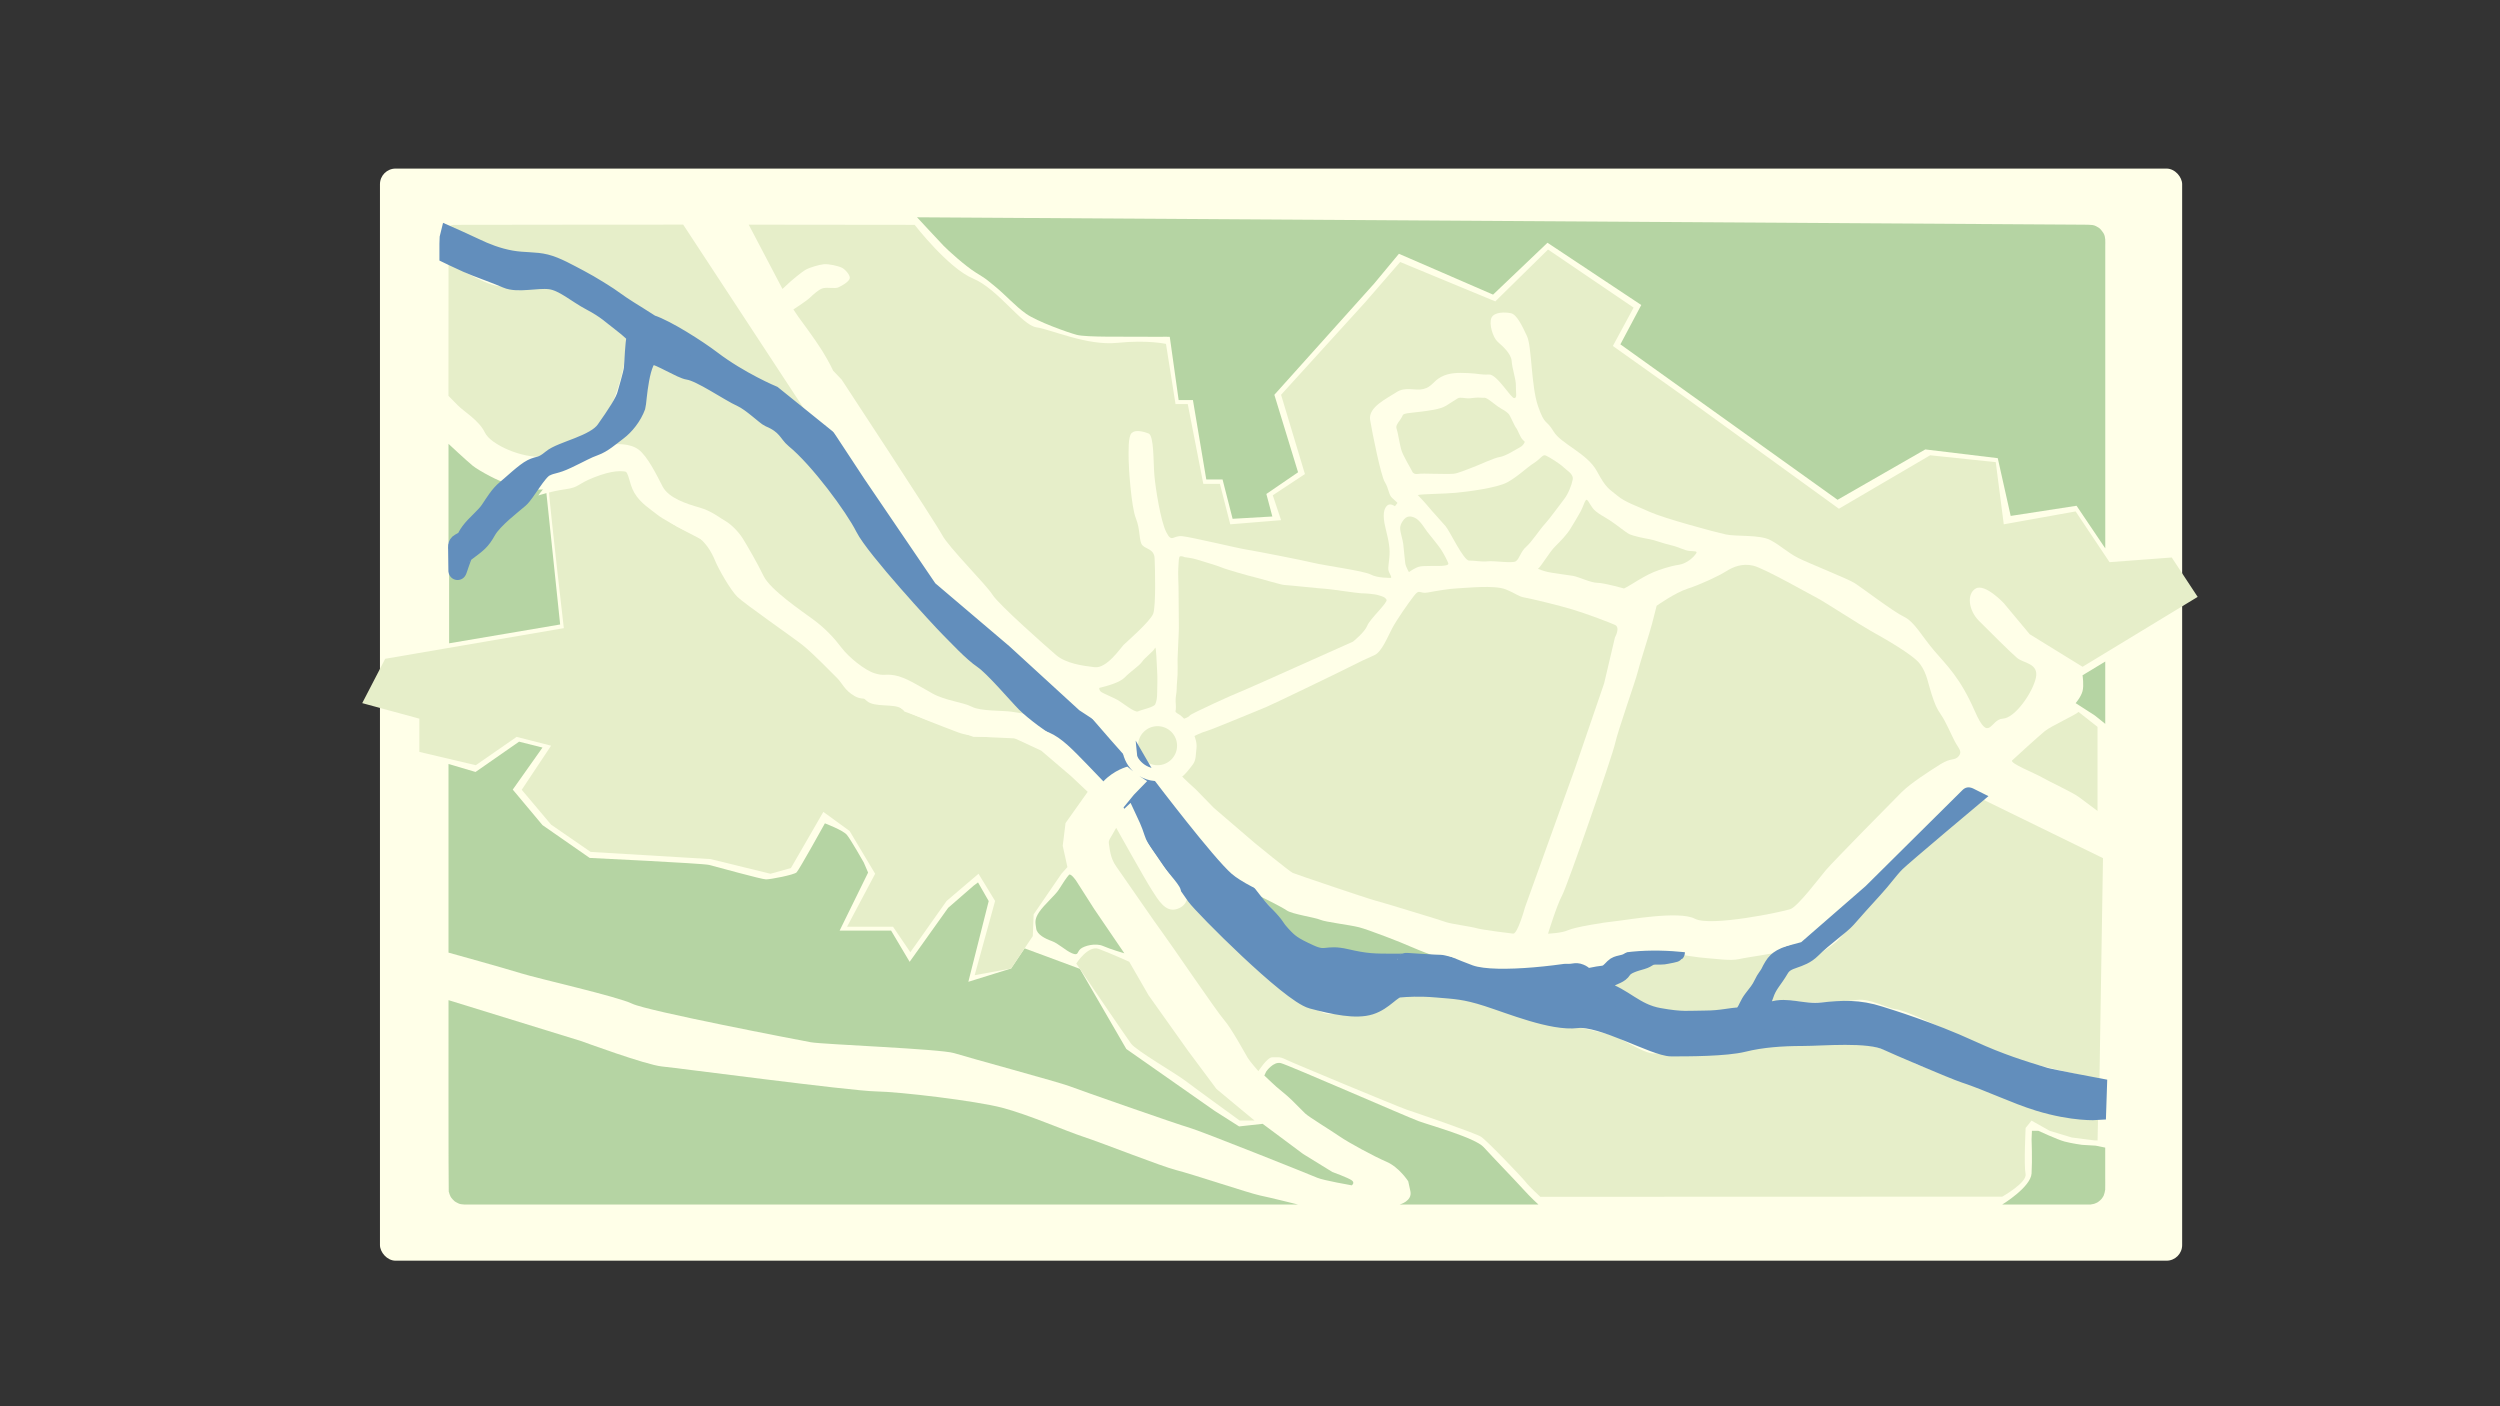 <?xml version="1.0" encoding="UTF-8"?>
<svg id="Map" xmlns="http://www.w3.org/2000/svg" viewBox="0 0 1920 1080">
  <rect x="0" y="0" width="1920" height="1080" fill="#333333" stroke="none"/>
  <defs>
    <style>
      .cls-1 {
        fill: #c1cc99;
      }

      .cls-2 {
        fill: #e6eec9;
      }

      .cls-3 {
        fill: #628ebc;
        stroke: #628ebc;
        stroke-miterlimit: 10;
        stroke-width: 14px;
      }

      .cls-4 {
        fill: #b5d4a3;
      }

      .cls-5 {
        fill: #ffffe8;
      }
    </style>
  </defs>
  <g id="Second_Border" data-name="Second Border">
    <rect class="cls-1" x="344.47" y="172.6" width="1272.34" height="752.46" rx="12" ry="12"/>
  </g>
  <g id="Main_Border" data-name="Main Border">
    <rect class="cls-5" x="291.81" y="129.47" width="1384.08" height="838.74" rx="12" ry="12"/>
  </g>
  <g id="Green_Space" data-name="Green Space">
    <path class="cls-4" d="M704.27,166.86s17.11,18.47,20.4,21.88,16.2,15.2,24.64,20.52,6.34,3.76,14.75,10.61,15.59,15.19,24.02,21.12c8.43,5.93,31.63,14.24,38.91,16.19s38.8,1.26,49.16,1.43,19.19,0,19.19,0l3.04.08,6.82,48.55h10.97l10.25,60.99h12.5l7.72,30.2,30.52-1.76-4.6-17.31,24.35-16.66-18.21-59.5,76.7-85.47,18.97-22.84,72.3,31.37,41.8-39.83,72.02,47.82-16.04,30.2,166.79,119.38,67.39-38.68,55.65,6.72,9.92,44.35,50.59-7.8,22.05,32.72v-232.37s.1-3.67-.02-4.84-.31-3.29-1.4-4.96-2.44-3.31-3.43-3.98-3.13-1.98-4.95-2.17-4.79-.33-6.51-.27-896.23-5.68-896.23-5.68Z"/>
    <path class="cls-4" d="M344.47,340.89s13.65,12.76,18.5,16.73,21.72,12.9,24.7,12.8-7.92,9.86-12.04,14.87-17.09,22.84-21.48,26.5-9.69,4.91-9.69,4.91v-75.8Z"/>
    <path class="cls-4" d="M344.91,439.95s16.98-12.75,21.86-17.9,8.32-11.98,10.74-14.79,7.29-8.88,11.12-11.67,17.3-13.59,18.07-16.61.77-3.02.77-3.02h11.87s10.85,103.64,10.85,103.64l-85.27,14.47v-54.12Z"/>
    <path class="cls-4" d="M344.47,586.75l20.75,6.12,33.43-23.27,17.98,4.53-22.83,32.28,22.83,27.27,36.24,25.21s86.77,4.14,91.75,5.38,40.16,11.05,43.62,11.1,21.58-3.48,23.53-5.37,21.76-37.68,21.76-37.68c0,0,13.75,5.22,16.76,8.73s13.09,21.35,13.09,21.35l3.33,7.74-21.88,44.59h39.55s14.23,23.95,14.23,23.95l29.51-41.39,19.5-16.97,3.5-2.63,8.21,14.35-15.64,61.99,32.83-10.21,10.36-15.49,42.46,15.74,35.68,61.56,67.99,47.63,18.63,11.84,18.09-2,31.12,23.19,22.44,13.82s12.22,4.43,14.88,6.4,0,3.84,0,3.84c0,0-21.9-3.82-26.48-5.82s-89.7-36.08-98.49-38.53-84.82-29.08-92.07-31.89-78.02-22.05-88.34-25.3-100.95-6.68-110.14-8.37-125.64-24-137.07-29.57c-11.43-5.57-72.3-19.27-85.3-23.33s-55.82-15.92-55.82-15.92v-144.87Z"/>
    <path class="cls-4" d="M344.47,768.12l102.17,31.52s49.37,18.21,61.76,19.41,145.22,18.82,164.09,19.13,76.87,7.24,97.15,12.55,48.38,17.7,62.71,22.41,60.22,22.86,71.1,25.53,56.33,17.83,64.25,19.45,29.18,6.96,29.18,6.96H382.09s-22.95,0-22.95,0c0,0-4.89.24-6.96-.81s-2.45-1.2-3.14-1.78-2.45-2.43-2.96-3.42-1.16-2.72-1.44-3.97-.17-146.98-.17-146.98Z"/>
    <path class="cls-4" d="M972.43,822.97s5.48-7.93,11.25-6.5,96.89,41.28,105.75,44.54,43.45,12.76,50.02,20,24.08,25.36,30.21,32.14,11.84,11.91,11.84,11.91h-106.5s9.84-2.64,8.18-10.24l-1.66-7.6s-6.95-10.81-16.68-14.98-29.16-14.75-35.77-19.31-24.08-15.23-26.65-17.76-6.82-6.79-10.42-10.38-9.03-7.74-11.61-10.01-4.25-4-6.18-5.73-3.22-3.06-3.22-3.06l1.44-3.03Z"/>
    <path class="cls-4" d="M1616.82,508.06l-17.43,10.56s1.18,7.66,0,12.17-5.3,9.22-5.3,9.22l14.72,9.47,8.02,6.44v-47.85Z"/>
    <path class="cls-4" d="M1537.71,925.07s21.9-13.27,22.54-23.87,0-26.28,0-26.28l.28-6.49h4.9s14.63,6.8,20.14,8.27,13.34,2.53,13.34,2.53l10.6.64,7.3,1.49v23.08s.08,8.25-.02,9.28-.78,3.82-1.19,4.58-1.24,2.06-1.64,2.51-1.77,1.8-2.61,2.3-2.29,1.23-3.05,1.43-2.68.52-2.68.52h-67.91Z"/>
    <path class="cls-4" d="M826.43,676.33l13.93,21.82,23.15,34s-10.59-3.08-16.33-5.6-14.41-.22-17.28,2.15-1.4,5.58-6.53,3.45-10.49-7.61-15.64-9.43-11.31-5.02-11.92-9.52-1.61-6.93,2.28-12.74c3.89-5.8,12.65-13.25,15.14-17.35s6.38-9.91,7.78-11.26,5.42,4.48,5.42,4.48Z"/>
    <path class="cls-4" d="M975.23,696.17s13.12,18.84,16.26,20.88,16,13.91,25.54,14.07,28.54,4.01,36.3,4.14,27.55.05,33.55,0,25.37,3.1,25.37,3.1c0,0-23.49-8.83-29.46-11.59s-31.75-12.76-39.05-14.63-25.63-3.95-29.83-5.78-21.47-4.24-25.66-7.14-20.65-10.94-20.65-10.94l7.64,7.9Z"/>
  </g>
  <g id="City_plane" data-name="City plane">
    <path class="cls-2" d="M909.6,427.85c1.75.73-3.21-1.82-3.86,0s-.51,5.91-.8,8.53.17,14.09.17,14.09c0,0,.26,28.01.26,31.84s-1,20.84-1,24.17.17,7.67,0,11.67-.67,7.33-.67,10.84-1,6.17-.83,9.5.21,2.47.21,4.94-.3,1.88-.3,2.92,2.87,2.23,4.11,3.27,2.47,2.33,2.47,2.33c0,0,3.46-1.04,4.4-2.47s35.72-17.16,37.38-17.61,43.09-19.05,43.09-19.05l44.86-20.05s9.09-7.26,10.99-12.29,16-17.79,14.77-19.91-3.02-2.46-6.26-3.47-10.52-1.45-13.09-1.45-25.28-3.47-27.74-3.47-29.09-2.91-31.32-2.91-20.03-5.37-23.16-6.04-21.37-5.82-25.28-7.5-16-5.03-18.91-6.04-9.47-1.83-9.47-1.83Z"/>
    <path class="cls-2" d="M917.34,565.24s2.18,5.13,1.55,9.48-.11,8.71-2.7,12.28-7.25,9.17-8.19,9.17,10.5,10.22,10.5,10.22l13.72,14.07,31.36,26.91s26.81,21.99,29.32,23.06,58.46,20.02,62.93,21.09,46.62,14.04,46.62,14.04c0,0,4.35,1.46,8.49,2.77s18.71,3.26,23.28,4.57,24.37,3.7,27.85,4.13,9.14-20.24,9.14-20.24l38.33-106.48,22.44-65.52,8.29-35.24s4.39-7.69,0-9.64-20.98-8.29-32.2-11.71-31.71-8.29-37.08-9.27-6.17-2.91-14.76-6.34-30.44-.98-36.82-.74-16.2,1.96-22.83,3.19-6.14-3.19-10.56,2.45-13.26,18.41-16.69,24.79-8.1,18.41-13.75,20.87-13.01,5.89-19.64,9.33-60.15,29.21-63.34,30.44-41.24,17.18-45.66,18.41-9.61,3.89-9.61,3.89Z"/>
    <path class="cls-2" d="M1272.28,465.25s14-9.97,23.81-13.14,23.71-9.66,29.45-13.29,12.69-6.34,20.99-4.38,44.7,22.65,49.23,24.92,32.47,20.39,41.08,25.22,32.43,18.06,37.81,25.46,6.06,14.81,8.75,22.89,3.7,10.77,7.41,16.16,7.41,14.47,10.43,20.2,6.06,7.74,3.03,11.44-5.72,1.01-13.8,6.06-23.23,14.81-29.96,21.54-53.18,53.86-58.23,59.91-21.54,27.94-27.26,29.96-61.26,13.74-73.38,7.38c-12.12-6.37-52.17,1.03-60.92,1.88s-31.3,4.55-36.35,6.9-15.48,2.7-15.48,2.7c0,0,6.73-21.88,10.77-29.29s38.71-107.37,40.73-116.8,15.82-48.47,17.17-54.19,9.76-31.98,11.11-37.36,3.63-14.16,3.63-14.16Z"/>
    <path class="cls-2" d="M1088.87,380.19c3.43-.86,20.02-.86,29.17-1.72s31.46-3.72,39.46-8.01,15.16-11.44,20.59-14.87,6.58-6.86,9.15-5.72,10.87,6.29,13.44,8.87,8.01,5.24,7.15,9.63-3.43,10.96-6.58,14.97-11.15,15.16-14.87,19.16-10.01,13.73-14.3,17.44-5.15,9.44-8.01,11.15-16.59-.57-21.45,0-10.01-.67-14.3-.57-14.87-22.59-18.02-26.31-10.87-12.01-13.15-14.87-8.29-9.15-8.29-9.15Z"/>
    <path class="cls-2" d="M1082.04,439.34s-2.35-3.92-2.8-6.73-1.12-11.55-1.57-15.03-2.47-9.08-2.35-12.22,2.8-6.73,4.15-7.62,3.36-1.91,7.29,0,7.51,8.19,9.19,10.43,8.3,10.2,10.43,13.34,5.49,9.53,5.94,11.21-4.49,1.91-7.4,1.91-8.27,0-11.09.11-4.05.34-6.29,1.35-5.49,3.25-5.49,3.25Z"/>
    <path class="cls-2" d="M1181.18,436.87c3.02-2.68,8.72-12.74,13.08-17.1s9.05-9.05,12.07-14.09,5.7-9.39,7.71-13.08,3.35-9.39,4.7-8.72,3.35,6.04,6.71,8.72,5.03,3.35,10.4,6.71,12.74,9.67,15.76,11.04,11.07,3.05,15.09,3.72,10.73,3.35,16.77,4.7,10.06,4.02,14.09,4.36,6.37,0,5.03,2.01-6.37,7.58-13.41,8.65-14.42,3.67-19.12,5.56-12.07,6.25-15.76,8.6-7.04,4.02-7.04,4.02c0,0-15.43-4.36-20.46-4.36s-14.6-4.7-18.87-5.37-15.37-2.1-19.05-2.9-7.7-2.47-7.7-2.47Z"/>
    <path class="cls-2" d="M1084.98,362.83c-1.63-3.55-7.69-12.86-9.02-18.19s-2.37-12.42-3.25-14.93.01-3.7,2.59-7.25,1.36-3.84,3.38-4.58,7.93-1.04,13.1-1.77,14.19-1.63,18.93-4.58,6.8-4.44,8.87-5.62,5.91.3,9.02,0,6.06-.78,8.87-.47,2.51-.57,5.18,1.06,7.1,5.62,10.35,7.39,4.44,2.81,5.62,3.99,4.44,9.17,5.77,10.79,3.11,7.1,4.88,8.87l1.77,1.77s-.74,2.66-3.84,4.29-11.09,6.8-15.38,7.39-15.67,6.06-20.55,7.84-11.53,4.73-14.93,5.03-11.53,0-15.82,0-8.94-.33-11.64.13-3.88-1.17-3.88-1.17Z"/>
    <circle class="cls-2" cx="888.99" cy="572.69" r="15"/>
    <path class="cls-2" d="M844.22,528.32c5.87-1.47,15.73-3.99,19.72-8.18s11.33-9.02,13.21-11.96,8.81-7.97,9.86-10.49,1.26,12.59,1.68,17.83,0,13.21,0,16.78-.42,6.29-1.47,8.6-10.72,4.2-13.23,5.45-12.15-6.92-16.14-9.02-9.65-4.4-11.75-5.66-1.89-3.36-1.89-3.36Z"/>
    <path class="cls-2" d="M421.16,373.32c2.67,30.29,11.86,109.1,11.86,109.1l-137.19,23.52-17.64,34.06,43.89,11.94v25.53l43.33,10.21,31.36-21.75,26.46,6.75-22.54,33.88,22.54,26.76,30.38,20.95,92.11,5.51,46,11.27,15.73-4.41,24.88-43.12,20.19,14.7,19.6,32.83-21.56,40.67h35.28l13.3,19.6,27.86-39.38,24.5-20.89,12.74,20.89-15.68,57.01,27.98-5.13,16.65-24.89.66-16.7,21.36-31.19,4.57-5.13-1.68-7.67-1.92-8.63,2.16-17.5,17.02-23.98-12.71-11.99-23.02-19.66-22.78-10.56h-29.27s-52.92-19.44-52.92-19.44c0,0-3.04-4.35-12.77-8.47-9.73-4.12-17.59,1.12-25.46-3.37-7.86-4.49-9.36-9.73-13.48-13.85-4.12-4.12-18.72-19.09-26.2-25.08-7.49-5.99-45.3-32.19-50.54-37.43-5.24-5.24-14.23-20.96-16.85-27.33-2.62-6.36-7.86-16.85-18.34-21.34-10.48-4.49-22.46-11.23-26.58-14.6-4.12-3.37-12.73-8.61-17.22-16.47-4.49-7.86-3.74-14.97-7.86-17.59-4.12-2.62-7.86-4.49-16.47-1.87-8.61,2.62-17.97,4.87-23.96,9.36-5.99,4.49-17.78,4.87-17.78,4.87Z"/>
    <path class="cls-2" d="M474.57,338.45c4.11-1.65,14.26-12.07,16.46-16.46s.82-16.46,3.29-22.49,1.65-18.1,4.66-20.3,8.78,2.46,14.54,5.48,12.07,3.84,19.75,7.41,34.84,18.93,40.32,22.77,23.04,15.09,28.25,21.94,36.48,34.56,44.71,47.18,12.07,26.06,18.1,34.29,40.6,46.63,48,54.31,33.74,34.29,39.22,39.77,13.71,10.7,19.2,17.28,13.71,12.5,16.73,15.85l3.02,3.35s-7.13-1.1-13.71-2.19-23.86-.27-30.72-3.84-20.3-4.66-30.17-10.15-20.85-12.62-29.08-13.99-7.95.82-15.64-1.65-19.75-12.32-25.24-19.6-12.34-14.67-21.4-21.4-33.19-22.91-38.4-33.61-12.62-23.34-15.91-28.67-9.05-11.1-13.44-13.57-10.42-7.68-20.02-10.42-23.59-7.13-28.25-16.18-11.52-23.04-18.38-28.25-17.83-4.11-17.83-4.11l1.92-2.74Z"/>
    <path class="cls-2" d="M1519.77,476.73c7.97,7.96,24.69,24.68,29.47,28.66,4.77,3.98,16.72,3.98,14.33,15.13-2.39,11.15-15.93,30.99-25.48,31.42-9.56.44-10.35,19.55-21.5-5.93-11.15-25.49-21.5-35.04-31.06-46.19-9.55-11.15-15.17-22.31-23.38-26.2-8.22-3.9-32.44-22.49-38.06-25.95-5.63-3.46-34.17-14.71-42.82-19.03-8.65-4.33-13.41-9.52-21.63-13.85-8.22-4.32-25.95-2.59-34.17-4.32-8.22-1.73-48.01-12.54-58.39-17.3-10.38-4.76-18.88-7.35-25.01-12.54-6.13-5.19-8.29-5.02-15.64-18.73-7.36-13.71-27.69-21.07-33.31-30.58-5.62-9.52-6.58-3.89-11.94-19.46-5.36-15.57-4.68-45.63-8.45-53.71-3.78-8.09-7.91-16.71-12.4-17.61-4.5-.9-12.85-1.08-14.92,3.59-2.06,4.67,1.17,15.1,4.76,18.33,3.6,3.24,10.43,8.99,10.79,14.92.36,5.93,3.41,13.83,3.23,19.04-.18,5.22,1.26,9.17-1.26,9.35-2.51.18-13.29-18.51-19.4-18.15-6.11.36-7.91-.72-15.82-1.08-7.9-.36-14.73-.36-20.84,2.88-6.11,3.23-7.19,7.72-13.66,9.34-6.47,1.62-13.81-2.16-20.83,2.52-7.02,4.67-21.76,11.32-20.14,21.2s8.26,42.95,11.32,47.8c3.05,4.85,2.89,9.88,5.67,12.22,2.78,2.34,4.03,3.77,4.03,3.77l-1.97,2.52s-3.6-2.7-5.93-.54c-2.34,2.16-3.96,6.65-1.26,17.43,2.69,10.78,3.59,15.99,2.87,23s-1.43,8.63.36,11.86c1.8,3.24.9,3.24.9,3.24,0,0-10.06.36-15.45-2.52-5.39-2.87-35.22-6.83-44.03-8.98-8.8-2.16-44.92-9.17-51.75-10.25-6.83-1.07-41.84-9.52-49.04-10.24-7.21-.72-7.93,5.39-12.24-3.05-4.31-8.45-8.27-33.43-9.16-43.67-.9-10.24-.18-30.55-4.5-32.17-4.31-1.61-10.06-3.05-12.94-.36-2.87,2.7-2.33,14.38-2.33,20.31s1.98,36.48,5.57,45.28c3.59,8.81,2.16,17.61,5.03,20.67,2.88,3.05,8.99,2.87,9.35,10.06.35,7.19,1.07,36.48-1.08,42.41-2.16,5.93-20.67,21.92-22.82,24.08-2.16,2.16-12.76,18.15-22.11,17.07-9.34-1.08-22.1-2.87-29.65-9.34-7.55-6.47-44.2-38.82-48.88-46.36-4.67-7.55-33.6-36.3-38.63-45.83-5.03-9.52-77.21-119.38-77.21-119.38l-6.52-6.83s-3.04-6.67-8.47-15.41c-5.43-8.73-18.25-25.96-18.25-25.96l-3.81-5.64s9.88-6.37,12.71-9.06c2.26-2.15,7.05-6.61,10.15-7.29,3.86-.84,9.06.58,11.73-.64s8.55-4.45,8.73-7.28c.16-2.44-3.78-6.67-5.97-7.74-3.18-1.55-10.37-3.06-13.9-2.74s-10.81,2.45-14.01,4.23-11.31,8.74-11.31,8.74l-6.51,6.02-25.93-49.37,127.44.14s25.79,33.3,44.91,41.26c19.11,7.96,37.42,35.84,48.57,37.43,11.15,1.59,39.02,14.33,62.11,11.94,23.1-2.39,37.43.8,37.43.8l7.32,46.19h9.4l11.95,61.31h12.74l7.96,31.06,39.02-3.19-6.37-19.11,24.69-16.29-18.32-60.89,64.5-70.93,26.95-31.06,73.09,30.26,40.49-39.82,65.72,44.6-15.93,29.46,55.75,39.64,117.85,85.36,70.08-41.05,50.38,5.28,6.15,47.74,55.2-9.9,26.03,38.97,47.78-3.59,19.91,30.26-88.4,53.68-40.61-25.01-19.91-23.89s-14.33-15.28-21.5-11.23c-7.16,4.06-5.57,16.8,2.39,24.77Z"/>
    <path class="cls-2" d="M344.47,201.45s26.29,16.95,38.65,18.33,23.03-1.88,32.43,0,26.41,6.88,34.53,15.27,31.44,23.52,31.44,23.52c0,0-.25,14.74-4.03,29.41s-11.18,34.01-17.14,38.04-28.1,23.11-43.45,24.63-39.94-8.92-44.5-18.43-16.24-16.19-20.87-20.98-7.12-7.23-7.12-7.23l.06-102.55Z"/>
    <path class="cls-2" d="M524.71,172.53l96.09,146.48,7.54,11.35-19.65-18.54s-27.13-18.66-36.29-22.56-50.82-33.78-61.95-39.7-77.7-47.02-83.91-49.1c-6.21-2.08-23.08-5.15-27.02-5.54s-28.01-4.9-34.04-7.8-20.42-6.22-20.42-6.22c0,0-1.58-6.79.23-7.38s2.23-.76,3.14-.84,176.28-.17,176.28-.17Z"/>
    <path class="cls-2" d="M826.58,739.98s9.07-14.23,17.24-11.22,23.43,9.87,23.43,9.87l14.85,25.74,30.42,42.8,21.7,29.12,18.64,15.51,10.66,8.79h-11.44s-33.87-24.56-41.58-30.44-37.81-23.22-41.83-28.63-42.09-61.52-42.09-61.52Z"/>
    <path class="cls-2" d="M857.26,635.73c-4.47,8.31-6.23,9.33-5.59,12.49s.75,10.49,5.59,17.21,31.43,45.57,35.53,50.88,42.27,61.47,47.42,67.14,16.33,26.11,18.02,28.94,8.21,10.26,8.21,10.26c0,0,6.81-10.71,10.65-10.65s5.95-.6,10.1,1.57,87.39,36.73,92.94,38.57,52.78,17.99,57.27,20.86,31.95,31.61,34.34,34.8,11.21,11.35,11.21,11.35l354.76-.12s19.28-10.82,17.92-17.44.05-35.33.05-35.33l4.52-5.64,13.92,7.83,17.01,5.15,17.31,2.22,2.49.04.4-20.26s-13.7,1.5-18.89,1.41-14.54.37-24.85-4-36.15-11.55-44.36-16.88-47.49-15.85-53.65-20.1-29.36-13.47-37.67-13.61-23.86-1.44-32.16-1.58-35.87,3.03-42.11,3.45-35.36,3.56-42.64,4.48-36.86.42-45.17.28-25.23-12.36-31.95-14.03-26.87-7.2-32.6-6.25-26.39-5.11-30.52-6.22-28.4-9.3-34.59-11.48-29.46-7.76-37.76-7.9-22.04-1.41-29.37,2.11-4.8,7.71-21.43,8.47-29.77,10.92-41.53.34-26.89-15.52-39.11-25.06-19.35-17.97-29.06-27.47-30.06-34.24-30.06-34.24c0,0,1.08,7.84-7.88,10.79s-14.5-7.01-19.56-14.88-27.17-47.47-27.17-47.47Z"/>
    <path class="cls-2" d="M1359.73,770.18s6.9-20.86,13.19-24.04,33.74-18.12,39.43-24.91,44.45-51.05,49.79-56.86,29.27-25.41,33.93-29.59,21.95-18.65,21.95-18.65l3.98-2.56,93.09,45.48-2.71,169.84s-62.61-13.59-71.38-18-41.99-17.75-49.15-21.15-28.94-13.92-36.14-14.7-19.2-8.52-30.04-7.06-28.88,2.14-36.42,2.01-12.74-2.51-19-.97-10.51,1.14-10.51,1.14Z"/>
    <path class="cls-2" d="M1596.29,546.75c-1.86,2.15-21.01,10.79-25.81,14.71s-22.91,20.36-25.13,22.51,17.33,9.8,23.09,13.15,23.09,11.28,28.12,15,14.34,10.69,14.34,10.69v-64.56s-14.62-11.51-14.62-11.51Z"/>
    <path class="cls-2" d="M1232.62,756.12s10.96-2.62,14.09-5.64,5.99-6.9,9.93-7.67,5.68-4.66,11.01-5.69,10.64-.38,14.58-1.44,7.32-2.68,7.32-2.68c0,0,15.08,2.49,21.51,2.88s17.88,2.26,24.62.69,28.63-4.28,34.26-6.43,12.95-4.54,12.95-4.54c0,0-16.64,7.28-19.75,9.47s-10.29,12.71-13.73,17.69-10.09,17.47-12.11,20.79-3.43,4.42-3.43,4.42c0,0-23.29,3.09-33.36,2.44s-21.52-2.24-29.84-6.58-18.35-7.27-28.2-12.49l-9.85-5.22Z"/>
  </g>
  <g id="River">
    <path class="cls-3" d="M861.79,588.77l-12.4,9.34-18.75-20.35s-10.06-14.09-15.76-17.11c-5.7-3.01-20.79-14.08-27.17-20.45-6.37-6.37-24.48-27.84-32.86-33.54-8.38-5.7-19.45-17.77-26.16-24.48s-56.92-61.22-64.81-77c-7.89-15.79-35.08-52.7-53.77-67.96-5.15-4.2-6.09-10.8-19.32-16.26-2.65-1.09-13.76-11.96-21.28-15.36-9.85-4.44-31.44-19.6-40.81-20.92-5.36-.74-22.16-11.33-27.43-11.77-9.9-.82-11.71,37.06-12.42,39.01-2.87,7.89-8.61,15.07-14.35,19.37-5.73,4.3-11.56,9.54-17.73,11.7-6.16,2.16-11.11,5.17-21.05,9.86-9.93,4.7-10.99,3.17-17.01,6.21-6.03,3.04-14.66,19.69-19.59,24.01-4.94,4.32-20.05,15.73-24.98,24.36s-6.62,9.51-17.57,17.72c-1.22.91-5.17,14.09-5.21,13.31-.05-.97-.22-17.47-.22-17.47,0,0-.67-3,1.8-4.29,6.48-3.4,3.59-2.69,7.91-8.55,4.31-5.86,11.44-11.2,15.14-16.75,3.7-5.55,7.4-11.72,12.33-15.73,4.94-4.01,14.51-13.29,20.06-16.07,5.55-2.77,7.38-.89,15.09-7.36,7.71-6.48,33.3-10.79,41.32-22.2,8.02-11.41,15.11-21.89,16.34-27.75.19-.88,4.59-15.1,5-19.51.66-7.04.71-17.5,2.26-25.15,0,0-4.75-4.91-11.36-9.87-6.62-4.97-12.11-10.37-23.19-16.14-11.08-5.77-21.16-15.17-31.38-16.46-10.23-1.28-24.83,2.95-33.43-.82-8.6-3.78-22.49-8.48-30.25-11.96-7.77-3.49-14.31-6.67-14.31-6.67v-8.36l.16-4.69.43-1.75s13.14,5.81,20.35,9.28c7.2,3.48,16.64,7.27,26.95,9.11,10.3,1.85,18.42.87,26.77,2.97,8.34,2.09,17.75,7.56,26.06,11.89s22.58,13.2,27.46,16.93c4.88,3.72,17.6,11.48,17.6,11.48l9.66,6.14h.02c12.1,3.98,35.95,19.27,46.76,27.49,21.75,16.54,46.8,26.99,46.8,26.99l42.2,34.03,36.97,43.61,19.55,28.77,26.09,38.38,44,37.38,42.44,38.01,42.83,49.32,14.22,16.08Z"/>
    <path class="cls-3" d="M882.4,600.55l-11.92,12.17-2.36,2.86s44.23,64.59,50.08,72.66c5.85,8.07,72.36,74.94,89.5,79.51s33.71,8,44.56,4.57,16.57-12.71,22.28-13.21,15.42-1.21,29.14,0,21.14,1.21,38.85,6.93c17.71,5.71,49.7,18.85,68.55,16.57s59.98,21.71,72.55,21.71,41.7,0,55.41-3.43c13.71-3.43,29.71-4.57,45.13-4.57s50.84-3.43,65.13,3.43c5.5,2.64,51.17,22.2,59.44,24.93,19.13,6.32,38.86,16.05,56.92,21.59,27.01,8.28,44.9,6.97,44.9,6.97l.6-18.28s-36.52-6.86-40.55-8.09c-17.27-5.25-34.31-10.43-56.93-20.82-31.78-14.59-63.58-24.21-70.1-26.3-16-5.14-28.56-4.57-43.99-2.86s-26.85-4.57-38.85-.57c-12,4-13.71,2.29-13.71,2.29,0,0,5.31-5.71,8.08-14.28,2.77-8.57,6.77-11.5,11.91-20.32,5.14-8.82,15.42-5.96,24.56-15.1,9.14-9.14,22.28-18.1,26.85-23.33s13.71-15.52,20.57-22.94c6.86-7.43,12-14.85,17.14-19.99s63.46-54.04,63.46-54.04l-4.98-2.65-4.79-.94s-48.54,45.96-50.77,47.97-3.8,5.59-6.82,7.82-6.59,8.16-9.16,10.73-16.99,16.32-18.1,18.44-5.48,8.16-7.6,11.17-5.81,4.69-8.83,7.93c-3.02,3.24-17.32,14.19-19.67,16.09s-8.05,5.92-14.08,7.93c-6.03,2.01-8.29,3.66-10.15,5.33s-4.08,5.56-5.38,8.34-3.34,4.45-5.38,8.9-4.63,7.42-7.79,11.49-4.26,8.16-5.93,10.2,3.15,3.34-3.71,3.34-14.09,2.41-26.88,2.41-17.06,1.3-35.6-2.04c-18.54-3.34-27.25-15.76-43.38-20.39-16.13-4.63-11.68-5.19-8.34-6.12,3.34-.93,5.19,1.48,11.87-2.41s9.46-3.52,12.05-7.42,9.64-5.75,14.83-7.23,4.63-3.71,11.12-3.71,4.38.15,11.87-1.3c7.48-1.45-1.09-2.1-1.09-2.1l-7.44.24-7.79-.19s-1.67,2.22-5.93,3.52-6.49,1.67-10.75,4.45-8.53,1.67-11.49,4.63-4.45,5.01-8.16,5.56-4.82.56-8.9,1.48c-4.08.93-5.56.37-5.56.37,0,0,.19-1.67-3.52-3.15s-4.45.37-10.57-.19-2.22-1.48-13.16-.37c-10.94,1.11-9.76-.93-13.5-2.41s-10.23,0-18.2-.19c-7.97-.19-20.21-.19-29.85-.37s-2.97.74-14.28-1.85c-11.31-2.6-1.3-.93-22.8-2.41-21.51-1.48-2.64-.08-19.25-.08s-22.24,0-38.01-3.66c-15.77-3.66-14.92,2.53-27.87-3.38-12.95-5.91-15.77-8.17-21.68-14.64s-3.1-5.35-12.39-14.92c-9.29-9.57-11.26-14.08-17.17-20.27-5.91-6.19-7.6-10.42-14.64-14.92-7.04-4.5-21.07-27.31-33.06-36.32-11.99-9.01-24.54-30.8-24.54-30.8Z"/>
  </g>
  <g id="Streets">
    <path class="cls-5" d="M1585.69,613.44s-15.62-9.58-20.48-13.02c-6.45-4.58-19.9-11.53-29.2-14.24l-1.19-2.55s4.55-3.88,9.77-7.37c5.23-3.48,12.41-12.19,18.08-16.11,5.66-3.92,19.81-16.12,24.39-21.78,4.57-5.66,5.01-11.11,5.01-17.42s-.87-4.36-6.1-8.14c-5.23-3.77-12.41-7.76-16.77-11.46-4.36-3.7-15.68-13.29-19.6-16.99s-13.72-18.51-18.29-23.08c-4.58-4.58-11.33-6.32-13.72-5.23-2.4,1.09-1.96,6.32,0,11.11,1.96,4.79,15.24,13.06,20.69,21.12,5.44,8.06,13.93,10.02,20.68,15.03,6.76,5.01,13.94,12.19,17.64,16.33,3.71,4.14-1.96,12.41-5.22,15.9-3.27,3.48-25.7,21.99-31.14,25.04-5.45,3.05-12.69,9.31-12.69,9.31l-29.46-49.85-16.87-21.35s-8.7-11.02-11.07-14.08c-3.14-4.07-16.65-12.07-16.65-12.07l-56.63-29.99-43.72-22.1-34.12-1.93s-18.27-9.1-39.58-14.68c-21.31-5.58-39.57-11.67-45.66-21.31-6.08-9.64-9.13-14.2-14.2-20.8-5.07-6.59-24.86-22.83-31.96-28.41-7.11-5.58-12.18-16.74-11.68-24.36.51-7.6-2.53-26.38-4.05-34.49-1.52-8.12-8.12-21.82-12.18-25.37s-12.68-3.55-9.64,2.02c3.04,5.59,7.61,12.69,10.66,15.23,3.04,2.53,6.59,21.31,7.1,28.91.5,7.62-1.02,14.72-4.57,14.72s-13.19-11.67-15.84-15.22c-2.65-3.55-17.64-1.52-24.24-3.04-6.59-1.53-18.77,7.6-21.31,11.16-2.53,3.55-15.73,3.04-24.86,5.07-9.13,2.03-15.72,8.12-17.76,12.68-2.02,4.57,2.54,23.85,2.54,23.85,0,0,8.63,26.38,9.39,30.95.76,4.56,5.83,11.67,5.83,11.67l-4.06,4.06-3.28-1.02c-3.29-1.02-4.33,4.56-4.33,4.56l2.03,11.17,3.53,14.71s1.04,11.67.14,16.42c-.89,4.75,2.96,8.91,2.96,8.91h-.01l-14.89.48-78.31-15.85-67.27-13.94h-11.53s-1.51,2.29-3.14,1.91c-1.64-.37-9.06-14.34-9.06-14.34,0,0-4.48-9.69-4.73-13.77-.26-4.09-4.09-46.71-4.09-46.71,0,0,.77-5.87-.76-5.62-1.53.26-7.92-2.04-9.45,0-1.53,2.05-1.53,6.13-1.02,8.17s3.06,34.46,3.06,34.46l9.19,36.24,7.66,8.93,1.28,24.25-1.95,23.99-16.18,17.62-16.59,16.59-15.56,8.16-15.09,1.64,13.12,10.13,21.44-9.07,18.52-17.22,11.48-11.75,1.57,20.36v23.74l-2.71,11.17c-6.11,0-11.74,2.02-16.29,5.42l-30.65-19.64-24.13-17.9-55.26-49.04-44.36-51.36-48.26-73.16-67.7-104.22s1.37-.61,3.22-1.68c1.86-1.08,4.29-3.03,8-5.85,3.71-2.83,6.14-4.1,8.58-6.05s5.07-4.1,8.68-5.95,5.85-.68,9.36.39,6.34,0,7.41-1.56c1.08-1.56-.29-3.61-1.95-4.68-1.65-1.07-4.09-1.37-4.09-1.37,0,0-2.54-.87-5.66-1.17-3.12-.29-5.26.59-6.82.59s-4.88,1.85-6.64,3.12c-1.75,1.27-3.21,2.63-6.73,5.07-3.51,2.44-7.21,4.88-11.11,7.7-3.9,2.83-5.37,4.45-5.37,4.45l-.78.98-37.01-56.97h-26.09l128.48,195.22,54.48,80.16,56.81,48.26,53.77,49.24,32.94,21.54.88-1.3c-.6,2.23-.91,4.56-.91,6.97,0,7.76,3.24,14.76,8.45,19.71l-4.46-3.63s-10.06,2.58-18.21,11.13c-8.15,8.54-14.12,14.27-23.36,32.74-9.23,18.47,7.65,47.36,7.65,47.36l112.41,159.34,42.93,33.23s27.69,20.35,33.69,22.69c6,2.33,33.14,11.74,25.09,17.49-8.06,5.75-25.32-4.6-33.37-4.6s-19.56-8.06-34.52-14.96c-14.96-6.9-102.41-36.82-133.48-47.18-31.06-10.35-92.05-27.61-110.46-31.06-18.41-3.45-102.4-9.21-133.47-12.66-31.07-3.45-86.3-20.71-110.46-25.31-24.16-4.61-105.86-28.77-119.67-32.22-13.8-3.45-26.14-7.21-26.14-7.21l.06,25.44s1.26.22,5.37,1.33c8.96,2.43,126.57,36.82,142.68,43.72,16.11,6.91,144.98,20.72,161.09,20.72s100.1,11.5,115.06,16.1c14.96,4.61,147.53,51.78,147.53,51.78,0,0,89.5,27.62,105.61,31.82,16.11,4.2,63.29-5.35,52.93-19.16-10.35-13.81-24.16-16.11-24.16-16.11l-52.93-35.67-40.27-39.12-65.59-94.35s-41.94-59.83-46.26-69.7c-4.32-9.87,8.02-22.83,8.02-22.83l17.24-21.13,10.19-10.49-6-3.89c3.55,2.15,7.63,3.49,12,3.81,0,0,11.24,14.79,24.22,31.09,12.98,16.3,27.7,34.11,34.68,40.15,13.94,12.08,58.32,29.76,83.68,33.57,25.36,3.8,83.68,30.43,101.43,36.77,17.76,6.34,73.54,0,101.44-6.95,27.89-6.96,57.06-4.46,79.88-.66,22.82,3.8,71-10.2,71-10.2l49.45-43.05,74.41-73.77c2.13-2.1,4.63-2.76,8.03-1.28l106.26,53.1.08-31.29-35.85-13.86ZM1219.08,375.93l7.61,12.69,27.91,17.25,39.56,11.16,17.48,6.71-17.11,12.08-24.02,8.17-22.1,13.93-52.37-9.13-22.19-10.24,2.1-2.75,12.94-16.74,15.47-18.26s10.16-19.29,14.72-24.87ZM1187.19,344.62l15.35,12.47,10.24,10.88-2.56,4.15-3.84,9.6-11.52,16.32-8.8,11.36-7.21,8.1-7.65,8.39-6.77,10.44,2.8.66-37.01-2.61-3.5.36-7.02-10.79-19.2-24.63s-11.84-13.44-14.39-15.68c-2.56-2.23-.96-6.72-.96-6.72l10.55-.96,12.8-.96,19.19-1.27,20.15-4.16,23.04-13.75,16.31-11.2ZM1074.14,349l-2.15-10.46-2.76-13.22,7.99-9.84,16.61-2.15,14.44-3.69,12.61-6.45h21.22l18.75,12.91,13.84,25.21-9.84,6.46-15.07,7.38-13.52,4.61-9.85,3.69-12.91,3.38h-14.45l-15.07,1.54-6.15-9.23-3.69-10.14ZM1073.31,403.16l2.24-4.16,4.8-5.12,9.6,2.56,7.67,10.23,10.56,14.4,7.68,14.71,10.49-1-38.41,3.92-6.89,3.56-4.22-10.31-.64-12.48-2.88-16.31ZM901.87,519.18l1.04-58.71-.76-32.75s.91-4.06,4.96-3.83c4.05.22,39.85,12.83,39.85,12.83l42.11,9.91,63.87,7.58,10.85,2.46s3.12.24,3.86,1.52c.74,1.28-.21,1.91-1.38,3.51-1.17,1.59-7.23,9.99-7.23,9.99l-15.64,21.06-20.84,10.1-81.3,35.73-24.51,11.45-5.95,3.67-1.5.89c-2.39-2.68-5.3-4.88-8.58-6.45l1.15-28.96ZM888.99,590.33c-9.74,0-17.64-7.89-17.64-17.64s7.9-17.64,17.64-17.64,17.64,7.9,17.64,17.64-7.9,17.64-17.64,17.64ZM1502.16,586.37c-17.13,6.98-57.98,45.99-57.98,45.99,0,0-51.99,54.52-62.13,65.93-10.15,11.41-65.94,15.21-65.94,15.21,0,0-54.52-2.53-65.93-2.53s-69.26,12.62-69.26,12.62l-70.21-11.35-116.65-38.04-50.98-39.89-38.87-39.05c7.23-4.9,11.99-13.18,11.99-22.57,0-4.39-1.04-8.54-2.91-12.21l1.67,2.45,18.97-7.88,24.99-10.36,41.03-18.97,32.65-16.6,19.34-9.3,25.17-37.57,8.2-10.4,31.1-5.31,43,1.55,26.43,7.78,24.87,7.77,30.51,7.91s7.78,2.79,6.77,6.85c-1.02,4.05-4.06,18.08-4.06,18.08l-14.36,49-54.06,156.48-6.48,19.46,12.18,1.94,21.94-62.25,36.65-109.35,21.03-72.09s1.38-12.4,8.22-19.24c6.84-6.84,28.01-14.55,28.01-14.55l17.86-6.84,5.07-2.43,7.94-4.41,8.16-2.64,12.86.99,23.34,8.14,52.46,31.21s25.86,15.02,33.56,21.3c2.76,2.26,6.5,5.34,8.6,6.93,3.7,2.81,10.37,7.34,12.97,11.18,2.6,3.84,4.11,15.78,7.82,23.02,9.52,18.55,20.23,40.8,20.23,40.8l2.94,11.46c-3.42.32-6.5.87-8.71,1.78Z"/>
    <polygon class="cls-5" points="1319.03 418.52 1311.65 423.74 1311.64 423.74 1319.03 418.52"/>
    <path class="cls-5" d="M1311.64,423.74h.01l7.38-5.22-7.39,5.22Z"/>
    <path class="cls-5" d="M421.13,369.83c.34-.43,2.23-1.62,2.78-1.62,8.04-.04,28.74-12.51,38.5-13.48,10.11-1,19.63-6.63,33.41,2.5,13.78,9.12,12.62,30.02,26.4,36.46s29.47,10.97,38.66,17.4c9.19,6.43,18.91,26.46,25.34,37.48,6.43,11.02,32.94,34.61,45.8,43.79s28.48,32.16,38.59,35.83c10.11,3.67,14.8,1.08,22.18,2.56s18.59,11.81,27.74,13.28c9.15,1.48,28.63,11.51,41.32,12.1,12.69.59,33.52,2,43.64,6.35,10.12,4.35,18.34,13.28,29.4,24.59s19.28,20.26,19.28,20.26l-6.29,6.68s-25.13-22.77-29.89-28.12c-4.76-5.36-24.4-17.26-34.51-18.45-10.12-1.19-35.7-.38-47.61-4.95-11.9-4.57-37.49-14.09-43.44-18.26s-20.83-.6-26.78-5.95-19.09-16.07-25.91-25.59c-6.82-9.52-37.37-29.57-39.41-31.37s-21.91-14.23-28.23-23.49c-6.32-9.26-16.71-33.88-20.33-36.37s-24.85-13.1-31.85-16.94c-7-3.84-21.99-17.75-22.81-23.94-1.29-9.73-9.91-16.44-13.55-17.62-5.81-1.87-13.47-1.78-27.25,3.64-13.78,5.42-10.96,7.59-22.26,9.17s-20.6,4.77-20.6,4.77l1.31-1.88,3.26-4.16,3.14-4.65Z"/>
    <path class="cls-5" d="M857.26,626.98l14.1,27.65s9.88,14.65,14.38,20.58,11.83,16.74,15.32,16.74,6.97-4.53,5.58-9.07c-1.39-4.53-12.2-15.35-15.34-20.58-3.14-5.23-9.77-12.91-12.21-20.58s-4.64-11.86-7.72-18.49l-3.09-6.63-11.01,10.37Z"/>
    <path class="cls-5" d="M332.44,307.92s7.37,4.73,10.5,8.31,6.44,6.66,10.55,11.93,7.21,10.53,13.86,14.67,15.99,7.49,20.18,7.89,10.44.81,12.4,1.55-6.91,3.64-6.91,3.64l-4.16,3.34-3.84,4.23s-3.42,1.08-9.58-2.21-13.52-4.76-18.97-10.06-13.18-15-16.33-17.57-7.69-5.01-7.69-5.01v-20.71Z"/>
  </g>
</svg>